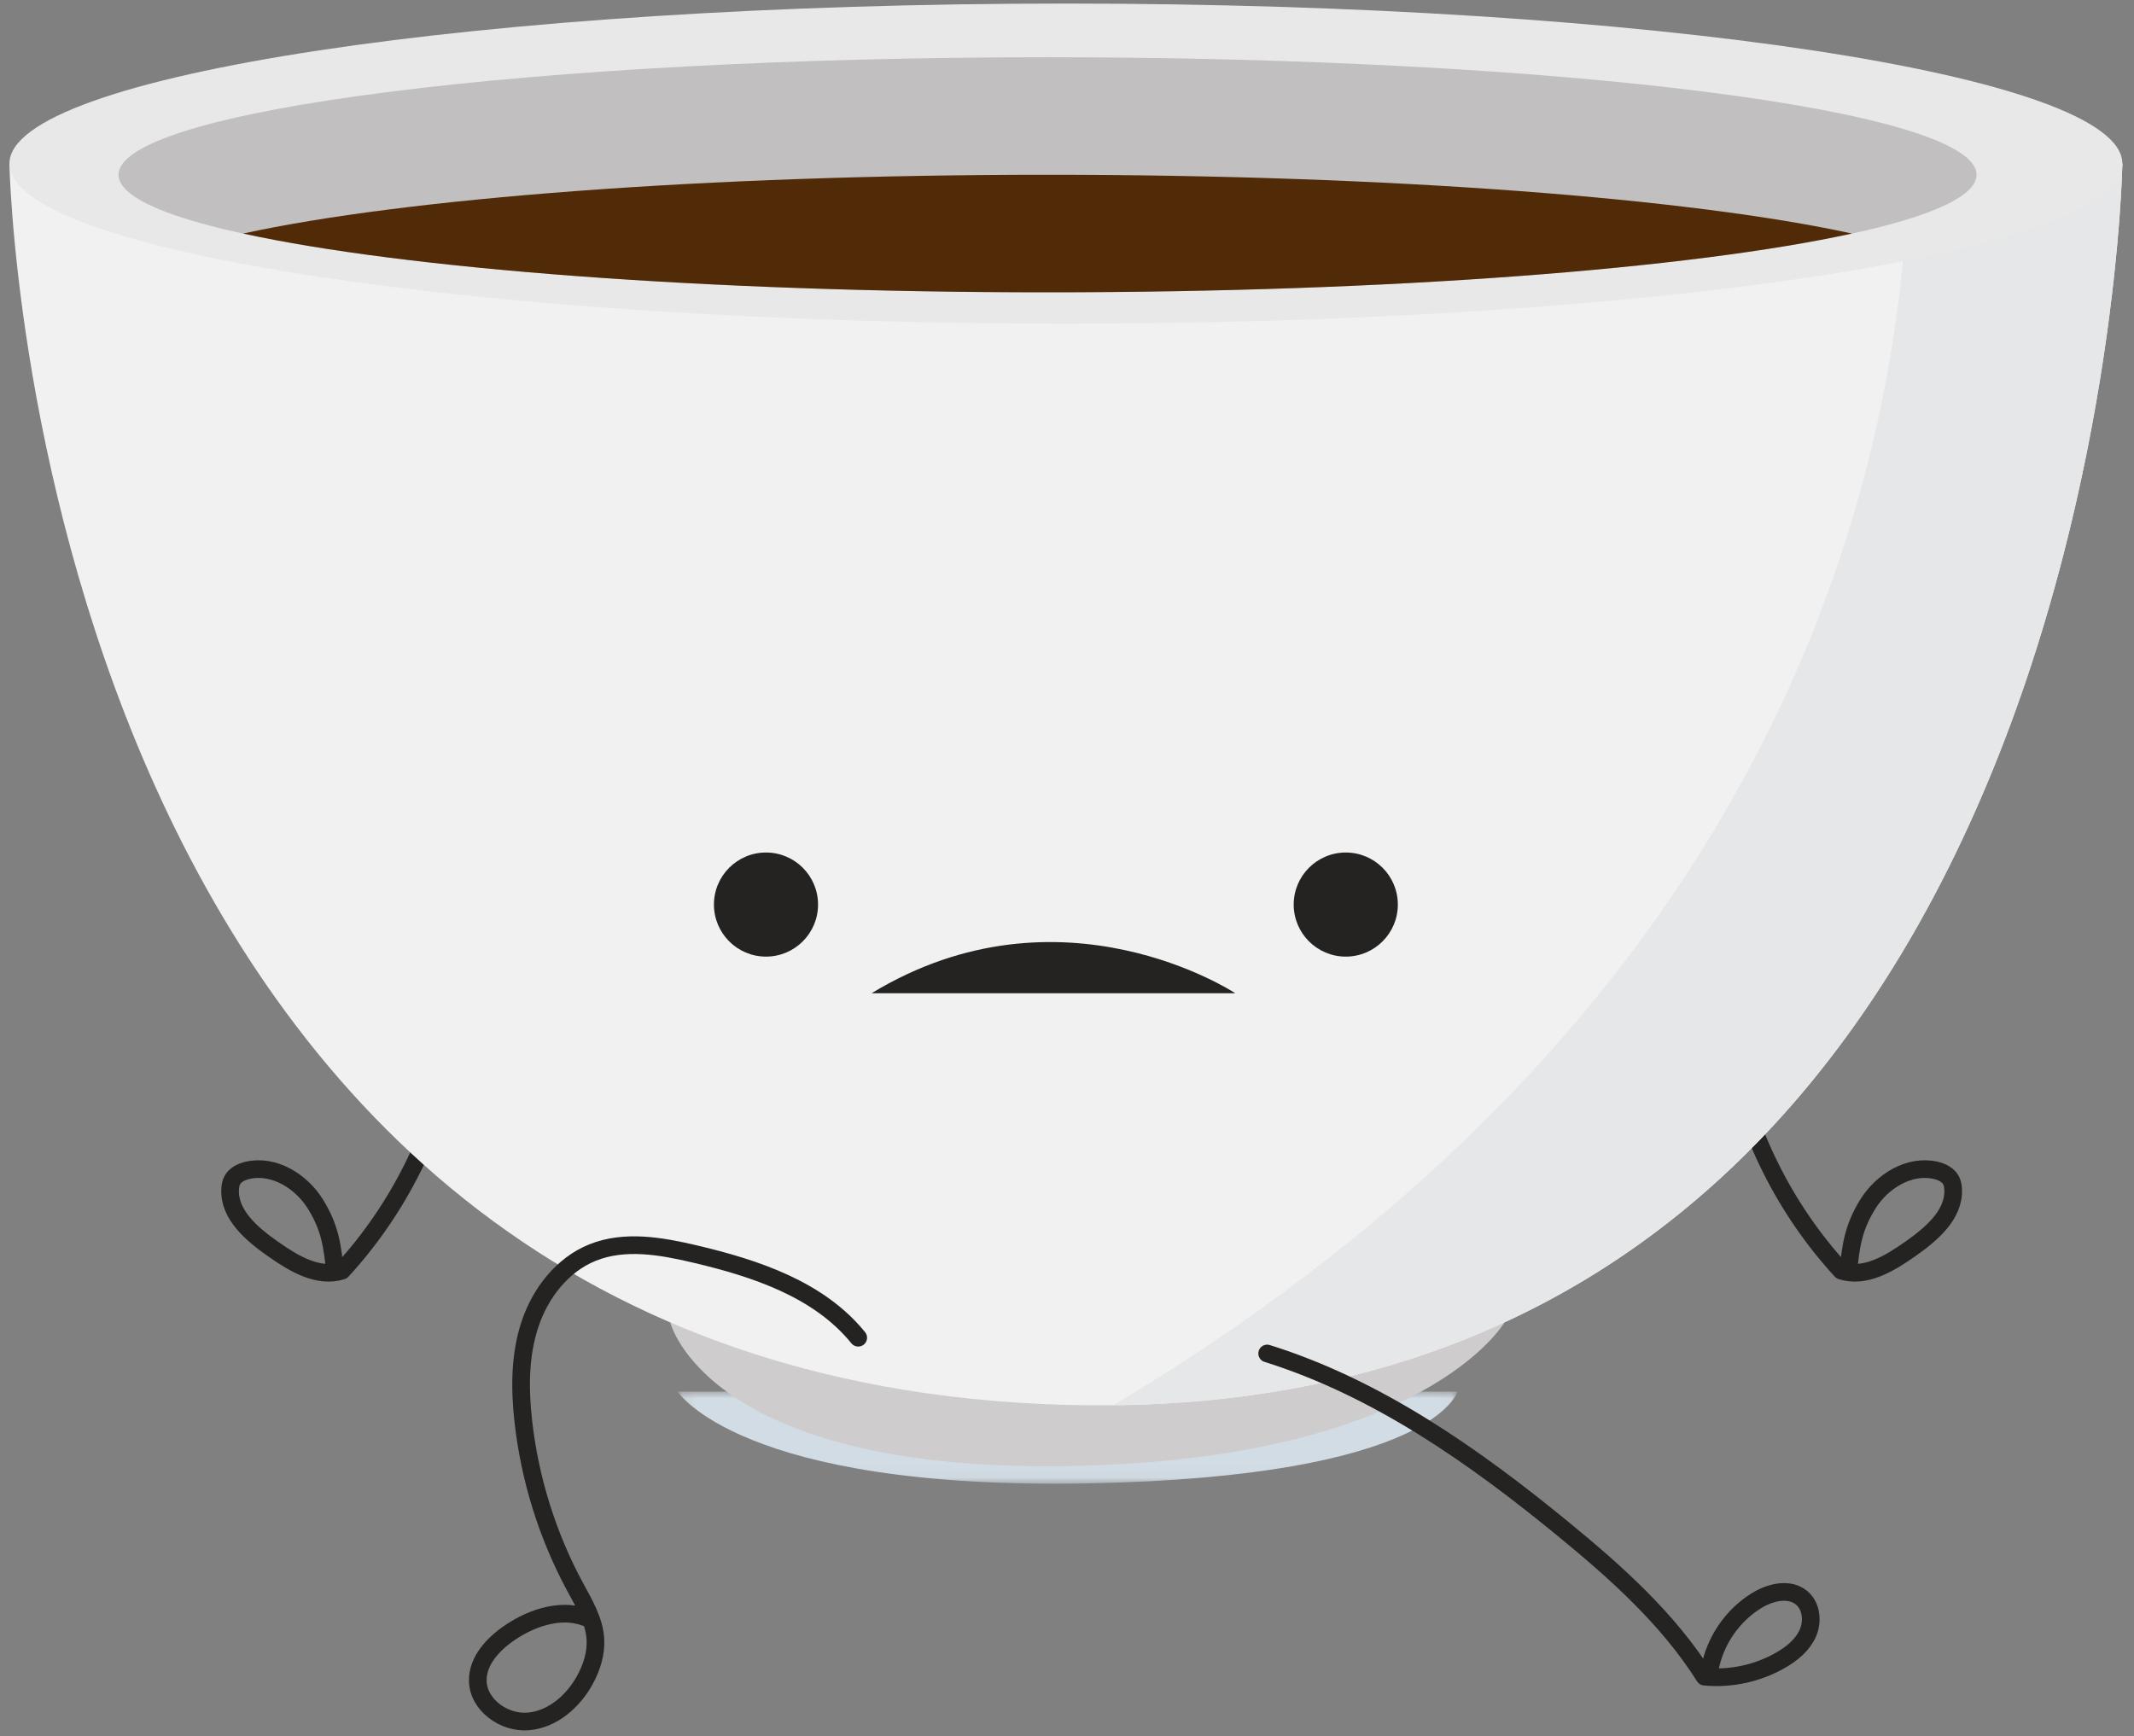 <svg width="161" height="131" viewBox="0 0 161 131" fill="none" xmlns="http://www.w3.org/2000/svg">
<rect x="0" y="0" width="161" height="131" fill="#808080" stroke="none"/>
<mask id="mask0_733_1567" style="mask-type:luminance" maskUnits="userSpaceOnUse" x="51" y="105" width="59" height="7">
<path d="M51.127 105H109.958V111.952H51.127V105Z" fill="white"/>
</mask>
<g mask="url(#mask0_733_1567)">
<path d="M51.127 105C51.127 105 55.788 112.417 82.034 111.929C108.28 111.44 109.959 105 109.959 105H51.127Z" fill="#D2DCE4"/>
</g>
<path d="M130.576 79.102C131.706 85.329 134.634 91.218 138.916 95.878C140.708 96.461 142.564 95.334 144.106 94.251C145.692 93.137 147.444 91.675 147.356 89.739C147.344 89.498 147.302 89.254 147.186 89.043C146.958 88.63 146.487 88.41 146.026 88.305C144.035 87.854 141.971 89.141 140.903 90.881C139.835 92.619 139.631 93.966 139.442 95.998" stroke="#252321" stroke-width="1.333" stroke-miterlimit="10" stroke-linecap="round" stroke-linejoin="round"/>
<path d="M34.139 79.102C33.011 85.329 30.083 91.218 25.801 95.878C24.009 96.461 22.151 95.334 20.61 94.251C19.023 93.137 17.271 91.675 17.361 89.739C17.371 89.498 17.414 89.254 17.53 89.043C17.758 88.63 18.23 88.41 18.691 88.305C20.681 87.854 22.746 89.141 23.813 90.881C24.881 92.619 25.085 93.966 25.274 95.998" stroke="#252321" stroke-width="1.333" stroke-miterlimit="10" stroke-linecap="round" stroke-linejoin="round"/>
<path d="M50.566 99.782C50.566 99.782 53.297 111.028 80.417 110.623C107.537 110.218 113.501 99.782 113.501 99.782H50.566Z" fill="#CECCCC"/>
<path d="M0.711 12.344C0.711 12.344 2.322 103.858 80.416 106.006C158.512 108.151 160.123 12.344 160.123 12.344H0.711Z" fill="#F1F1F1"/>
<path d="M160.124 12.345H144C143.517 34.902 134.78 75.707 83.986 106.035C158.561 105.21 160.124 12.345 160.124 12.345Z" fill="#E6E7E8"/>
<path d="M160.123 12.345C160.123 19.014 124.436 24.422 80.418 24.422C36.398 24.422 0.711 19.014 0.711 12.345C0.711 5.675 36.398 0.269 80.418 0.269C124.436 0.269 160.123 5.675 160.123 12.345Z" fill="#E8E8E8"/>
<path d="M149.119 13.188C149.119 18.085 117.741 22.056 79.033 22.056C40.323 22.056 8.943 18.085 8.943 13.188C8.943 8.29 40.323 4.32 79.033 4.32C117.741 4.32 149.119 8.29 149.119 13.188Z" fill="#C1BFBF"/>
<path d="M139.72 17.622C127.6 14.973 104.97 13.187 79.032 13.187C53.093 13.187 30.464 14.973 18.344 17.622C30.464 20.271 53.093 22.057 79.032 22.057C104.97 22.057 127.6 20.271 139.72 17.622Z" fill="#512B08"/>
<path d="M61.718 68.253C61.718 70.422 59.959 72.181 57.79 72.181C55.622 72.181 53.863 70.422 53.863 68.253C53.863 66.085 55.622 64.326 57.79 64.326C59.959 64.326 61.718 66.085 61.718 68.253Z" fill="#252321"/>
<path d="M105.46 68.253C105.46 70.422 103.701 72.181 101.533 72.181C99.364 72.181 97.603 70.422 97.603 68.253C97.603 66.085 99.364 64.326 101.533 64.326C103.701 64.326 105.46 66.085 105.46 68.253Z" fill="#252321"/>
<path d="M93.197 74.945C93.197 74.945 80.059 66.255 65.755 74.945H93.197Z" fill="#252321"/>
<path d="M64.749 100.938C61.787 97.284 57.005 95.697 52.426 94.62C49.877 94.019 47.129 93.534 44.699 94.514C42.413 95.438 40.763 97.576 39.985 99.915C39.206 102.257 39.207 104.789 39.481 107.24C39.969 111.608 41.305 115.881 43.393 119.748C44.059 120.984 44.821 122.237 44.917 123.637C44.993 124.722 44.651 125.805 44.129 126.76C43.246 128.368 41.699 129.729 39.871 129.889C38.045 130.049 36.077 128.656 36.047 126.821C36.023 125.312 37.201 124.053 38.449 123.202C40.235 121.985 42.611 121.237 44.549 122.197" stroke="#252321" stroke-width="1.333" stroke-miterlimit="10" stroke-linecap="round" stroke-linejoin="round"/>
<path d="M95.602 102.126C103.931 104.736 111.23 109.874 117.979 115.408C121.959 118.67 125.855 122.162 128.602 126.514C130.594 126.704 132.643 126.256 134.375 125.249C135.211 124.764 136.002 124.117 136.391 123.233C136.782 122.348 136.67 121.19 135.93 120.569C135.003 119.789 133.574 120.132 132.54 120.764C130.684 121.9 129.355 123.857 128.984 126" stroke="#252321" stroke-width="1.333" stroke-miterlimit="10" stroke-linecap="round" stroke-linejoin="round"/>
</svg>
